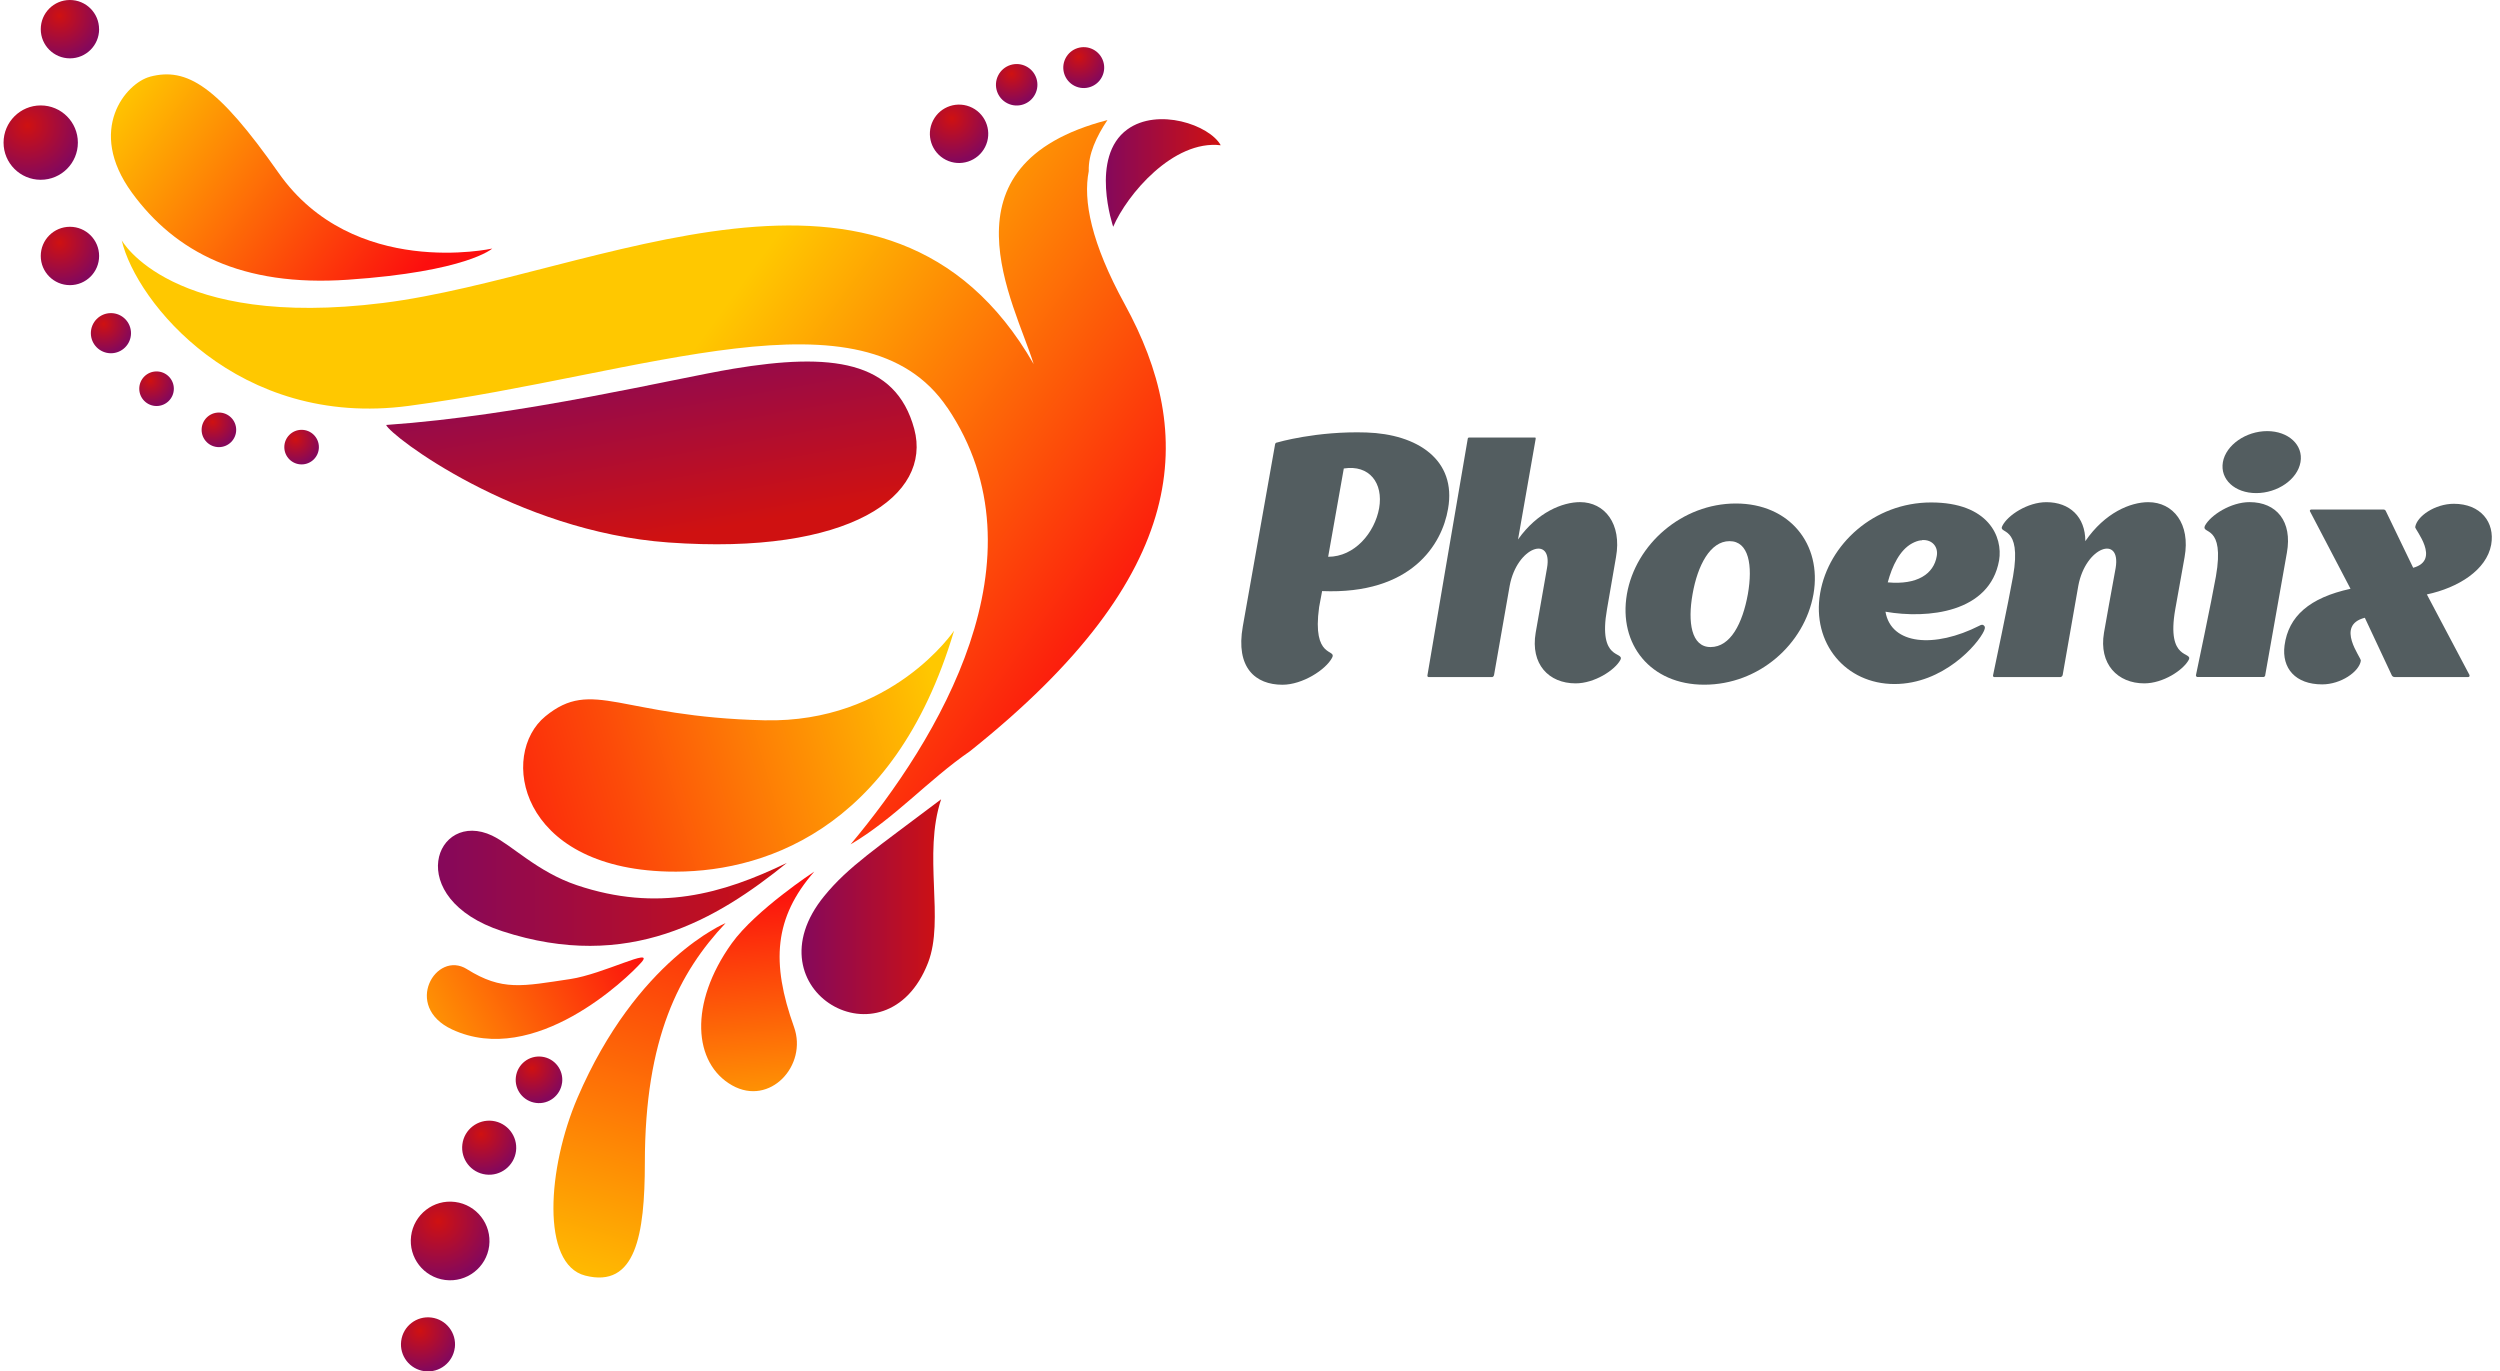 <svg width="175" height="96" viewBox="0 0 175 96" fill="none" xmlns="http://www.w3.org/2000/svg">
<g id="Frame" clip-path="url(#clip0_0_287)">
<g id="Group">
<path id="Vector" d="M89.261 31.09C89.284 30.974 89.402 30.974 89.402 30.974C89.402 30.974 92.153 30.159 95.651 30.274C99.22 30.39 101.971 32.187 101.364 35.615C100.944 38.109 98.799 41.633 92.548 41.376L92.339 42.496C91.826 46.18 93.597 45.388 93.247 46.042C92.805 46.883 91.171 47.932 89.772 47.932C87.881 47.932 86.482 46.742 86.996 43.85L89.258 31.093L89.261 31.09ZM94.066 32.794L92.971 38.975C94.836 38.975 96.235 37.274 96.54 35.57C96.842 33.821 95.863 32.514 94.068 32.794H94.066Z" fill="#535D60"/>
<path id="Vector_2" d="M113.422 46.203C113.027 46.925 111.602 47.836 110.296 47.836C108.406 47.836 107.125 46.485 107.497 44.293C107.638 43.5 108.011 41.379 108.29 39.768C108.71 37.435 106.191 38.253 105.678 41.003C105.071 44.454 104.583 47.252 104.583 47.252C104.56 47.368 104.467 47.393 104.467 47.393H99.99C99.99 47.393 99.897 47.371 99.919 47.278C99.919 47.278 102.298 33.239 102.741 30.72C102.741 30.627 102.834 30.627 102.834 30.627H107.427C107.427 30.627 107.52 30.604 107.497 30.72C107.195 32.421 106.775 34.847 106.262 37.762C107.613 35.849 109.387 35.149 110.601 35.149C112.327 35.149 113.54 36.664 113.12 38.998C112.956 39.977 112.793 40.888 112.491 42.637C111.836 46.344 113.749 45.551 113.425 46.206L113.422 46.203Z" fill="#535D60"/>
<path id="Vector_3" d="M119.296 47.929C115.541 47.929 113.278 45.108 113.884 41.587C114.491 38.089 117.755 35.245 121.51 35.245C125.265 35.245 127.55 38.089 126.944 41.587C126.315 45.108 123.118 47.929 119.296 47.929ZM119.738 45.294C121.138 45.294 121.979 43.638 122.351 41.587C122.701 39.581 122.421 37.88 121.067 37.88C119.713 37.88 118.83 39.581 118.48 41.587C118.13 43.545 118.387 45.294 119.738 45.294Z" fill="#535D60"/>
<path id="Vector_4" d="M138.886 44.149C138.443 45.128 136.017 47.882 132.612 47.882C129.206 47.882 126.806 45.038 127.412 41.514C127.996 38.109 131.167 35.172 135.179 35.172C139.191 35.172 140.215 37.573 139.936 39.229C139.284 42.891 134.945 43.334 131.983 42.82C132.38 45.153 135.433 45.385 138.559 43.799C138.674 43.729 138.793 43.706 138.861 43.777C138.954 43.847 138.976 43.94 138.883 44.149H138.886ZM132.146 40.766C134.2 40.953 135.365 40.182 135.574 38.924C135.69 38.295 135.272 37.759 134.547 37.804C134.547 37.804 134.524 37.827 134.502 37.827H134.431C134.268 37.849 134.059 37.92 133.847 38.035C132.984 38.501 132.448 39.621 132.143 40.764L132.146 40.766Z" fill="#535D60"/>
<path id="Vector_5" d="M153.204 46.203C152.806 46.925 151.407 47.836 150.1 47.836C148.235 47.836 146.907 46.485 147.279 44.293C147.42 43.5 147.793 41.379 148.094 39.768C148.492 37.435 145.995 38.253 145.482 41.003C145.016 43.661 144.387 47.252 144.387 47.252C144.365 47.368 144.246 47.393 144.246 47.393H139.583C139.583 47.393 139.49 47.371 139.512 47.278C139.512 47.278 140.632 41.96 140.912 40.352C141.566 36.645 139.817 37.437 140.167 36.808C140.539 36.061 141.939 35.152 143.245 35.152C144.878 35.152 145.973 36.179 145.973 37.88C147.35 35.874 149.144 35.152 150.38 35.152C152.129 35.152 153.342 36.667 152.921 39C152.758 39.979 152.572 40.891 152.27 42.64C151.615 46.347 153.553 45.554 153.204 46.209V46.203Z" fill="#535D60"/>
<path id="Vector_6" d="M158.448 47.391H153.807C153.807 47.391 153.714 47.368 153.714 47.275C153.714 47.275 154.834 41.957 155.114 40.349C155.765 36.642 154.064 37.435 154.343 36.806C154.738 36.058 156.163 35.149 157.469 35.149C159.36 35.149 160.477 36.501 160.082 38.693C159.754 40.513 158.567 47.252 158.567 47.252C158.567 47.368 158.451 47.393 158.451 47.393L158.448 47.391ZM157.935 34.517C156.442 34.517 155.393 33.561 155.602 32.348C155.81 31.157 157.21 30.178 158.702 30.178C160.195 30.178 161.244 31.157 161.035 32.348C160.824 33.561 159.427 34.517 157.932 34.517H157.935Z" fill="#535D60"/>
<path id="Vector_7" d="M172.862 47.252C172.884 47.323 172.862 47.393 172.769 47.393H167.614C167.521 47.393 167.451 47.323 167.428 47.278L165.538 43.243C163.439 43.779 165.304 46.042 165.259 46.251C165.143 47.021 163.859 47.907 162.553 47.907C160.688 47.907 159.709 46.787 159.918 45.179C160.197 43.128 161.667 41.844 164.536 41.215L161.693 35.781C161.67 35.711 161.741 35.666 161.786 35.666H166.847C166.918 35.666 166.988 35.714 167.011 35.781L168.923 39.745C170.881 39.209 169.039 37.062 169.064 36.899C169.18 36.128 170.464 35.265 171.77 35.265C173.635 35.265 174.662 36.549 174.382 38.134C174.055 39.906 172.075 41.142 169.88 41.61L172.865 47.252H172.862Z" fill="#535D60"/>
</g>
<g id="Group_2">
<path id="Vector_8" d="M27.031 29.747C27.31 30.489 36.093 37.2 46.785 37.973C59.509 38.893 65.253 34.684 63.997 30.026C62.697 25.199 58.143 24.683 51.352 25.808C47.078 26.517 36.62 29.081 27.031 29.747Z" fill="url(#paint0_linear_0_287)"/>
<path id="Vector_9" d="M66.784 44.149C66.784 44.149 62.443 50.627 53.502 50.421C43.374 50.184 41.498 47.425 38.177 50.141C34.941 52.788 36.273 60.729 46.723 61.009C53.079 61.178 62.561 58.359 66.784 44.152V44.149Z" fill="url(#paint1_linear_0_287)"/>
<path id="Vector_10" d="M10.499 5.372C8.845 5.806 6.01 9.07 9.243 13.499C12.262 17.633 16.922 20.09 24.337 19.582C32.696 19.012 34.459 17.398 34.459 17.398C34.459 17.398 24.734 19.557 19.504 12.106C15.233 6.02 13.086 4.686 10.496 5.369L10.499 5.372Z" fill="url(#paint2_linear_0_287)"/>
<path id="Vector_11" d="M77.923 15.875C77.923 15.875 76.258 10.98 78.918 9.056C81.049 7.516 84.66 8.74 85.452 10.168C82.123 9.773 78.882 13.632 77.923 15.875Z" fill="url(#paint3_linear_0_287)"/>
<path id="Vector_12" d="M34.462 58.501C35.81 59.138 37.624 61.04 40.384 61.965C46.026 63.864 50.554 62.591 55.082 60.402C50.207 64.349 43.998 68.073 35.159 65.184C28.123 62.885 30.481 56.616 34.462 58.498V58.501Z" fill="url(#paint4_linear_0_287)"/>
<path id="Vector_13" d="M56.995 61.014C56.995 61.014 52.893 63.706 51.225 66.03C48.196 70.257 48.537 74.446 51.248 75.975C53.894 77.468 56.546 74.579 55.581 71.89C53.965 67.373 54.191 64.233 56.995 61.017V61.014Z" fill="url(#paint5_linear_0_287)"/>
<path id="Vector_14" d="M50.783 64.62C50.783 64.62 44.584 67.162 40.426 76.841C38.319 81.745 37.859 88.496 40.962 89.291C44.494 90.194 45.137 86.462 45.14 81.389C45.143 72.643 47.558 68.053 50.785 64.623L50.783 64.62Z" fill="url(#paint6_linear_0_287)"/>
<path id="Vector_15" d="M32.685 67.839C30.523 66.487 28.176 70.445 31.646 72.062C37.424 74.754 43.935 68.454 44.895 67.368C45.877 66.25 42.243 68.186 39.924 68.533C36.558 69.035 35.164 69.39 32.682 67.839H32.685Z" fill="url(#paint7_linear_0_287)"/>
<path id="Vector_16" d="M66.316 28.534C73.417 39.065 65.653 51.806 59.54 59.107C62.623 57.293 64.928 54.636 67.899 52.584C83.503 40.14 83.683 30.342 78.735 21.303C76.379 17.001 75.807 14.033 76.213 11.979C76.171 10.8 76.752 9.544 77.522 8.404C65.45 11.539 71.05 21.224 72.356 25.484C62.186 7.789 41.679 19.348 26.816 21.207C11.954 23.066 8.518 16.82 8.518 16.82C9.539 21.162 16.666 30.003 28.608 28.412C45.112 26.209 60.465 19.867 66.313 28.539L66.316 28.534Z" fill="url(#paint8_linear_0_287)"/>
<path id="Vector_17" d="M57.694 62.727C52.329 69.3 62.039 74.914 64.962 67.396C66.138 64.369 64.587 59.849 65.879 55.95C61.289 59.423 59.373 60.67 57.694 62.727Z" fill="url(#paint9_linear_0_287)"/>
<path id="Vector_18" d="M66.209 11.189C67.213 11.7 68.443 11.299 68.957 10.292C69.467 9.285 69.064 8.055 68.06 7.544C67.052 7.033 65.822 7.434 65.312 8.441C64.801 9.448 65.205 10.678 66.209 11.189Z" fill="url(#paint10_radial_0_287)"/>
<path id="Vector_19" d="M70.511 7.228C71.225 7.592 72.1 7.307 72.461 6.59C72.825 5.877 72.54 5.002 71.826 4.641C71.112 4.277 70.238 4.562 69.874 5.278C69.51 5.992 69.797 6.867 70.511 7.228Z" fill="url(#paint11_radial_0_287)"/>
<path id="Vector_20" d="M6.938 17.918C6.938 19.046 6.024 19.96 4.896 19.96C3.767 19.96 2.853 19.046 2.853 17.918C2.853 16.789 3.767 15.875 4.896 15.875C6.024 15.875 6.938 16.789 6.938 17.918Z" fill="url(#paint12_radial_0_287)"/>
<path id="Vector_21" d="M6.938 2.043C6.938 3.171 6.024 4.085 4.896 4.085C3.767 4.085 2.853 3.171 2.853 2.043C2.853 0.914 3.764 0 4.893 0C6.021 0 6.935 0.914 6.935 2.043H6.938Z" fill="url(#paint13_radial_0_287)"/>
<path id="Vector_22" d="M5.451 9.984C5.451 11.42 4.286 12.585 2.85 12.585C1.414 12.585 0.249 11.42 0.249 9.984C0.249 8.548 1.414 7.38 2.85 7.38C4.286 7.38 5.451 8.545 5.451 9.984Z" fill="url(#paint14_radial_0_287)"/>
<path id="Vector_23" d="M9.17 23.323C9.17 24.099 8.541 24.728 7.765 24.728C6.989 24.728 6.36 24.099 6.36 23.323C6.36 22.547 6.989 21.918 7.765 21.918C8.541 21.918 9.17 22.547 9.17 23.323Z" fill="url(#paint15_radial_0_287)"/>
<path id="Vector_24" d="M12.169 27.21C12.169 27.879 11.627 28.421 10.958 28.421C10.29 28.421 9.748 27.879 9.748 27.21C9.748 26.542 10.29 26 10.958 26C11.627 26 12.169 26.542 12.169 27.21Z" fill="url(#paint16_radial_0_287)"/>
<path id="Vector_25" d="M16.533 30.088C16.533 30.757 15.992 31.299 15.323 31.299C14.654 31.299 14.113 30.757 14.113 30.088C14.113 29.419 14.654 28.878 15.323 28.878C15.992 28.878 16.533 29.419 16.533 30.088Z" fill="url(#paint17_radial_0_287)"/>
<path id="Vector_26" d="M22.322 31.299C22.322 31.967 21.781 32.509 21.112 32.509C20.443 32.509 19.902 31.967 19.902 31.299C19.902 30.63 20.443 30.088 21.112 30.088C21.781 30.088 22.322 30.63 22.322 31.299Z" fill="url(#paint18_radial_0_287)"/>
<path id="Vector_27" d="M34.242 87.215C34.05 88.724 32.67 89.79 31.164 89.599C29.655 89.41 28.585 88.03 28.777 86.521C28.969 85.014 30.346 83.942 31.855 84.137C33.362 84.329 34.431 85.705 34.242 87.215Z" fill="url(#paint19_radial_0_287)"/>
<path id="Vector_28" d="M36.121 80.576C35.988 81.612 35.04 82.348 34.005 82.216C32.967 82.086 32.233 81.138 32.366 80.1C32.495 79.064 33.444 78.331 34.482 78.461C35.517 78.593 36.251 79.541 36.121 80.576Z" fill="url(#paint20_radial_0_287)"/>
<path id="Vector_29" d="M31.835 94.344C31.703 95.379 30.758 96.116 29.72 95.983C28.684 95.853 27.948 94.905 28.083 93.867C28.213 92.832 29.161 92.095 30.199 92.228C31.235 92.361 31.968 93.308 31.838 94.344H31.835Z" fill="url(#paint21_radial_0_287)"/>
<path id="Vector_30" d="M39.345 75.794C39.23 76.686 38.417 77.321 37.523 77.205C36.629 77.092 35.997 76.277 36.112 75.383C36.225 74.488 37.041 73.856 37.935 73.969C38.829 74.082 39.461 74.897 39.348 75.792L39.345 75.794Z" fill="url(#paint22_radial_0_287)"/>
<path id="Vector_31" d="M75.214 6.009C75.919 6.367 76.783 6.085 77.138 5.38C77.497 4.675 77.215 3.814 76.509 3.456C75.804 3.098 74.943 3.38 74.585 4.085C74.227 4.79 74.509 5.651 75.214 6.009Z" fill="url(#paint23_radial_0_287)"/>
</g>
</g>
<defs>
<linearGradient id="paint0_linear_0_287" x1="44.376" y1="23.379" x2="46.884" y2="37.59" gradientUnits="userSpaceOnUse">
<stop stop-color="#85085B"/>
<stop offset="1" stop-color="#CF1111"/>
</linearGradient>
<linearGradient id="paint1_linear_0_287" x1="65.89" y1="49.007" x2="29.522" y2="59.567" gradientUnits="userSpaceOnUse">
<stop stop-color="#FFC800"/>
<stop offset="0.26" stop-color="#FE9104"/>
<stop offset="0.61" stop-color="#FC4B09"/>
<stop offset="0.87" stop-color="#FC1E0C"/>
<stop offset="1" stop-color="#FC0E0E"/>
</linearGradient>
<linearGradient id="paint2_linear_0_287" x1="4.233" y1="2.545" x2="28.196" y2="20.657" gradientUnits="userSpaceOnUse">
<stop offset="0.18" stop-color="#FFC800"/>
<stop offset="1" stop-color="#FC0E0E"/>
</linearGradient>
<linearGradient id="paint3_linear_0_287" x1="77.409" y1="12.109" x2="85.452" y2="12.109" gradientUnits="userSpaceOnUse">
<stop stop-color="#85085B"/>
<stop offset="1" stop-color="#CF1111"/>
</linearGradient>
<linearGradient id="paint4_linear_0_287" x1="30.656" y1="62.182" x2="55.082" y2="62.182" gradientUnits="userSpaceOnUse">
<stop stop-color="#85085B"/>
<stop offset="1" stop-color="#CF1111"/>
</linearGradient>
<linearGradient id="paint5_linear_0_287" x1="55.203" y1="93.946" x2="52.695" y2="62.182" gradientUnits="userSpaceOnUse">
<stop offset="0.37" stop-color="#FFC800"/>
<stop offset="1" stop-color="#FC0E0E"/>
</linearGradient>
<linearGradient id="paint6_linear_0_287" x1="37.5" y1="98.697" x2="49.203" y2="58.85" gradientUnits="userSpaceOnUse">
<stop offset="0.18" stop-color="#FFC800"/>
<stop offset="1" stop-color="#FC0E0E"/>
</linearGradient>
<linearGradient id="paint7_linear_0_287" x1="20.886" y1="77.298" x2="44.294" y2="64.758" gradientUnits="userSpaceOnUse">
<stop offset="0.18" stop-color="#FFC800"/>
<stop offset="1" stop-color="#FC0E0E"/>
</linearGradient>
<linearGradient id="paint8_linear_0_287" x1="44.446" y1="16.194" x2="81.082" y2="42.908" gradientUnits="userSpaceOnUse">
<stop offset="0.18" stop-color="#FFC800"/>
<stop offset="1" stop-color="#FC0E0E"/>
</linearGradient>
<linearGradient id="paint9_linear_0_287" x1="56.106" y1="63.469" x2="65.879" y2="63.469" gradientUnits="userSpaceOnUse">
<stop stop-color="#85085B"/>
<stop offset="1" stop-color="#CF1111"/>
</linearGradient>
<radialGradient id="paint10_radial_0_287" cx="0" cy="0" r="1" gradientUnits="userSpaceOnUse" gradientTransform="translate(66.625 8.288) rotate(116.91) scale(2.988)">
<stop stop-color="#CF1111"/>
<stop offset="1" stop-color="#85085B"/>
</radialGradient>
<radialGradient id="paint11_radial_0_287" cx="0" cy="0" r="1" gradientUnits="userSpaceOnUse" gradientTransform="translate(70.809 5.169) rotate(116.91) scale(2.122 2.122)">
<stop stop-color="#CF1111"/>
<stop offset="1" stop-color="#85085B"/>
</radialGradient>
<radialGradient id="paint12_radial_0_287" cx="0" cy="0" r="1" gradientUnits="userSpaceOnUse" gradientTransform="translate(4.159 16.975) scale(2.988)">
<stop stop-color="#CF1111"/>
<stop offset="1" stop-color="#85085B"/>
</radialGradient>
<radialGradient id="paint13_radial_0_287" cx="0" cy="0" r="1" gradientUnits="userSpaceOnUse" gradientTransform="translate(4.159 1.1) scale(2.988)">
<stop stop-color="#CF1111"/>
<stop offset="1" stop-color="#85085B"/>
</radialGradient>
<radialGradient id="paint14_radial_0_287" cx="0" cy="0" r="1" gradientUnits="userSpaceOnUse" gradientTransform="translate(1.916 8.782) scale(3.803)">
<stop stop-color="#CF1111"/>
<stop offset="1" stop-color="#85085B"/>
</radialGradient>
<radialGradient id="paint15_radial_0_287" cx="0" cy="0" r="1" gradientUnits="userSpaceOnUse" gradientTransform="translate(7.263 22.674) scale(2.051)">
<stop stop-color="#CF1111"/>
<stop offset="1" stop-color="#85085B"/>
</radialGradient>
<radialGradient id="paint16_radial_0_287" cx="0" cy="0" r="1" gradientUnits="userSpaceOnUse" gradientTransform="translate(10.524 26.652) scale(1.769 1.769)">
<stop stop-color="#CF1111"/>
<stop offset="1" stop-color="#85085B"/>
</radialGradient>
<radialGradient id="paint17_radial_0_287" cx="0" cy="0" r="1" gradientUnits="userSpaceOnUse" gradientTransform="translate(14.888 29.53) scale(1.769)">
<stop stop-color="#CF1111"/>
<stop offset="1" stop-color="#85085B"/>
</radialGradient>
<radialGradient id="paint18_radial_0_287" cx="0" cy="0" r="1" gradientUnits="userSpaceOnUse" gradientTransform="translate(20.68 30.74) scale(1.769 1.769)">
<stop stop-color="#CF1111"/>
<stop offset="1" stop-color="#85085B"/>
</radialGradient>
<radialGradient id="paint19_radial_0_287" cx="0" cy="0" r="1" gradientUnits="userSpaceOnUse" gradientTransform="translate(30.682 85.481) rotate(7.23) scale(4.023 4.023)">
<stop stop-color="#CF1111"/>
<stop offset="1" stop-color="#85085B"/>
</radialGradient>
<radialGradient id="paint20_radial_0_287" cx="0" cy="0" r="1" gradientUnits="userSpaceOnUse" gradientTransform="translate(33.673 79.385) rotate(7.23) scale(2.765 2.765)">
<stop stop-color="#CF1111"/>
<stop offset="1" stop-color="#85085B"/>
</radialGradient>
<radialGradient id="paint21_radial_0_287" cx="0" cy="0" r="1" gradientUnits="userSpaceOnUse" gradientTransform="translate(29.387 93.151) rotate(7.23) scale(2.765)">
<stop stop-color="#CF1111"/>
<stop offset="1" stop-color="#85085B"/>
</radialGradient>
<radialGradient id="paint22_radial_0_287" cx="0" cy="0" r="1" gradientUnits="userSpaceOnUse" gradientTransform="translate(37.234 74.766) rotate(7.23) scale(2.381 2.381)">
<stop stop-color="#CF1111"/>
<stop offset="1" stop-color="#85085B"/>
</radialGradient>
<radialGradient id="paint23_radial_0_287" cx="0" cy="0" r="1" gradientUnits="userSpaceOnUse" gradientTransform="translate(75.507 3.979) rotate(116.91) scale(2.093 2.093)">
<stop stop-color="#CF1111"/>
<stop offset="1" stop-color="#85085B"/>
</radialGradient>
<clipPath id="clip0_0_287">
<rect width="174.173" height="96" fill="white" transform="translate(0.249)"/>
</clipPath>
</defs>
</svg>
